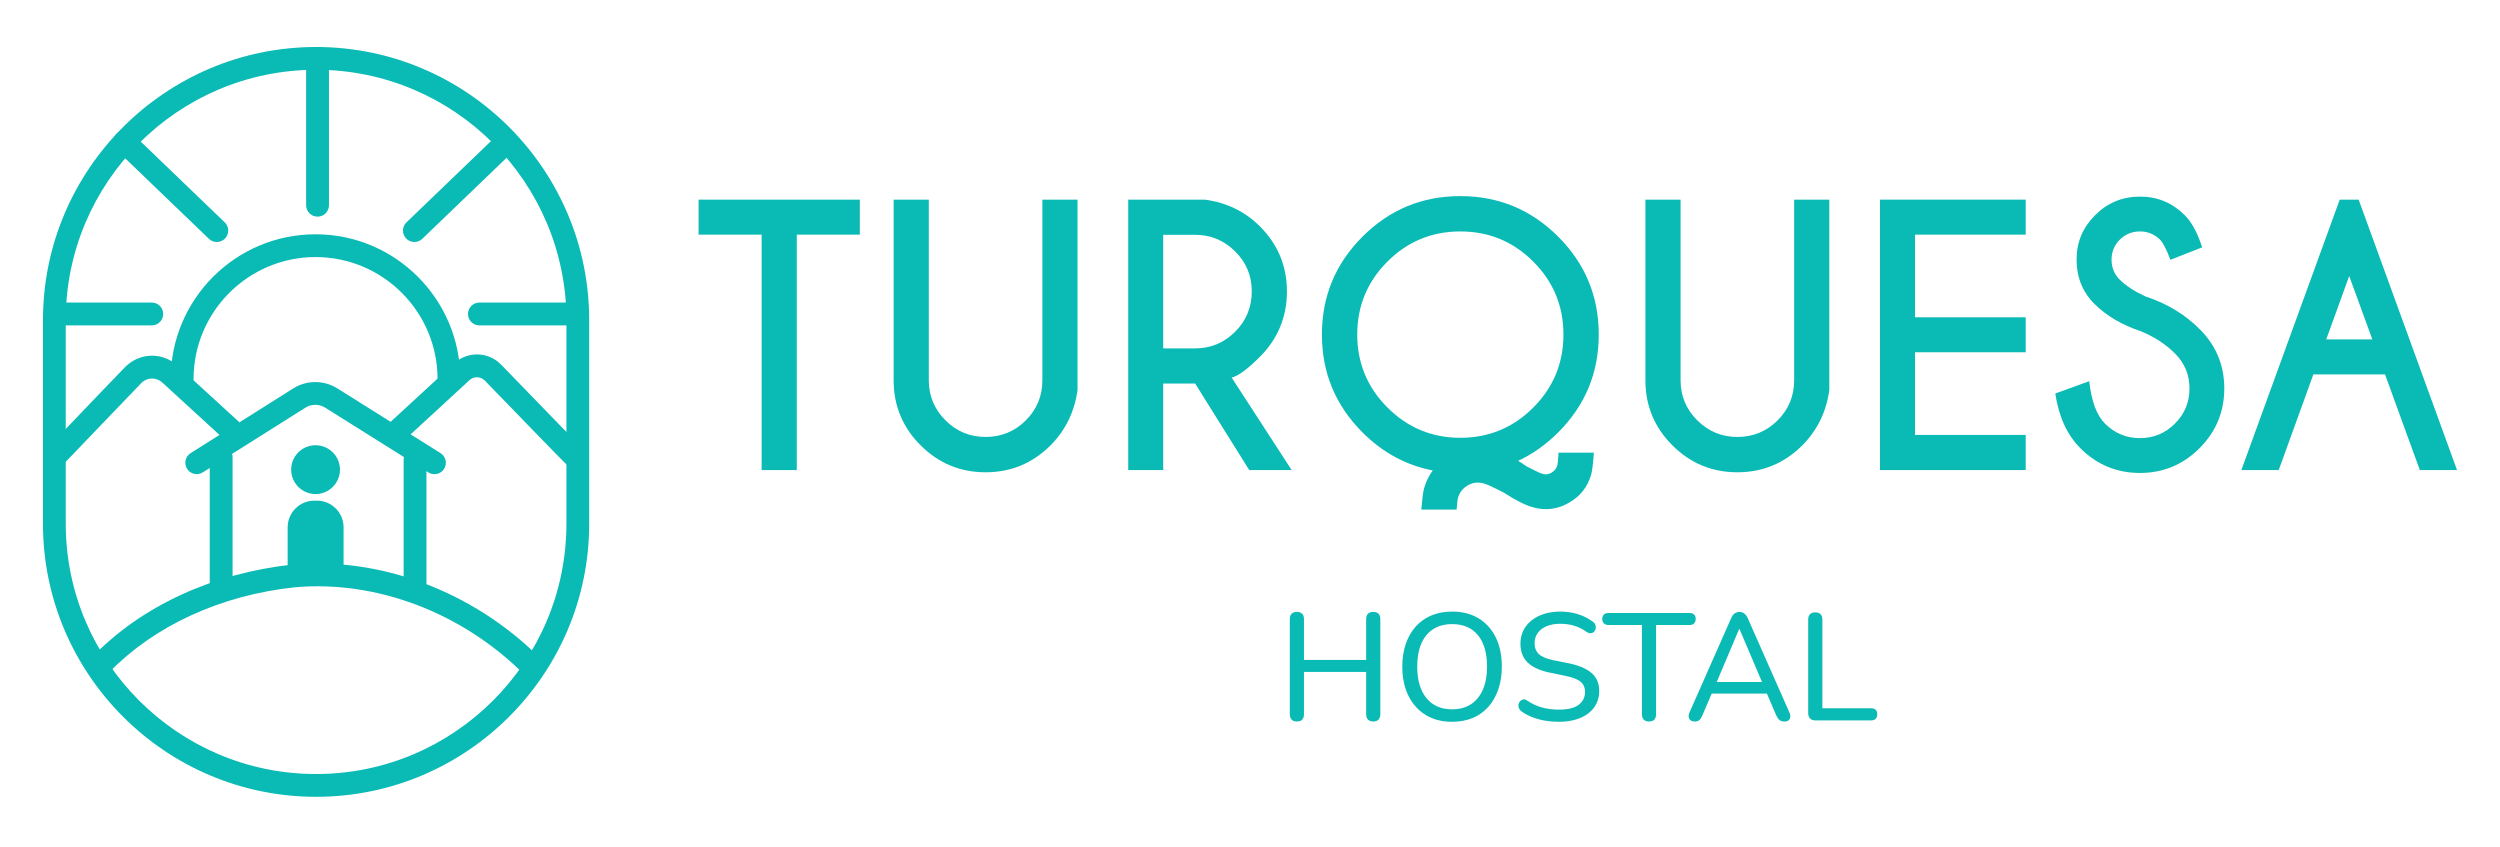 <?xml version="1.0" encoding="UTF-8"?>
<svg xmlns="http://www.w3.org/2000/svg" version="1.1" viewBox="0 0 1920 650.5">
  <defs>
    <style>
      .cls-1 {
        fill: #0abab5;
      }
    </style>
  </defs>
  <!-- Generator: Adobe Illustrator 28.7.4, SVG Export Plug-In . SVG Version: 1.2.0 Build 166)  -->
  <g>
    <g id="Capa_1">
      <g>
        <g>
          <path class="cls-1" d="M611.93,180.2v180.82h-27v-180.82h-48.42v-26.87h123.83v26.87h-48.42Z"/>
          <path class="cls-1" d="M800.54,153.33h27v146.29c-2.34,16.7-9.22,30.81-20.64,42.32-13.85,13.84-30.5,20.77-49.97,20.77s-36.11-6.9-49.91-20.7c-13.8-13.8-20.7-30.44-20.7-49.91v-138.76h27v138.76c0,11.94,4.26,22.18,12.78,30.7,8.52,8.52,18.8,12.78,30.83,12.78s22.41-4.24,30.89-12.72c8.48-8.48,12.72-18.73,12.72-30.76v-138.76Z"/>
          <path class="cls-1" d="M917.88,294.56h-24.53v66.46h-26.87v-207.69h58.93c16.7,2.25,30.81,9.13,42.32,20.64,13.76,13.85,20.64,30.46,20.64,49.84s-6.88,36.26-20.64,50.1c-9.52,9.52-16.79,14.88-21.81,16.1l46.08,71h-32.58l-41.54-66.46ZM893.35,180.33v87.23h24.53c11.94,0,22.17-4.26,30.7-12.78,8.52-8.52,12.79-18.84,12.79-30.96s-4.26-22.28-12.79-30.76c-8.52-8.48-18.76-12.72-30.7-12.72h-24.53Z"/>
          <path class="cls-1" d="M1165.94,353.88c1.99,1.21,4.07,2.6,6.23,4.15,6.06,3.2,10.17,5.15,12.33,5.84.95.26,1.86.39,2.73.39,1.47,0,2.94-.43,4.41-1.3,2.25-1.3,3.72-3.2,4.41-5.71.26-.78.56-3.98.91-9.61h27.13c-.61,8.48-1.3,14.1-2.08,16.88-2.77,9.6-8.52,16.83-17.26,21.68-5.54,3.2-11.34,4.8-17.39,4.8-3.38,0-6.75-.48-10.13-1.43-5.54-1.47-12.94-5.19-22.2-11.16-7.44-3.89-12.59-6.28-15.45-7.14-1.64-.44-3.2-.65-4.67-.65-2.6,0-5.11.69-7.53,2.07-3.98,2.25-6.58,5.62-7.79,10.13-.17.43-.48,3.29-.91,8.57h-27.13c.69-8.22,1.38-13.59,2.08-16.09,1.47-5.28,3.72-9.95,6.75-14.02-20.42-3.9-38.42-13.63-54-29.21-20.77-20.77-31.15-45.82-31.15-75.16s10.38-54.39,31.15-75.16c20.77-20.77,45.82-31.15,75.16-31.15s54.39,10.38,75.16,31.15c20.77,20.77,31.15,45.82,31.15,75.16s-10.38,54.39-31.15,75.16c-9.35,9.35-19.6,16.62-30.76,21.81ZM1121.54,177.74c-21.89,0-40.56,7.72-56.01,23.17-15.45,15.45-23.17,34.12-23.17,56.01s7.74,40.59,23.23,56.08c15.49,15.49,34.14,23.23,55.95,23.23s40.56-7.74,56.01-23.23c15.45-15.49,23.17-34.18,23.17-56.08s-7.72-40.56-23.17-56.01c-15.45-15.45-34.12-23.17-56.01-23.17Z"/>
          <path class="cls-1" d="M1377.91,153.33h27v146.29c-2.34,16.7-9.22,30.81-20.64,42.32-13.85,13.84-30.5,20.77-49.97,20.77s-36.11-6.9-49.91-20.7c-13.81-13.8-20.7-30.44-20.7-49.91v-138.76h27v138.76c0,11.94,4.26,22.18,12.78,30.7,8.52,8.52,18.8,12.78,30.83,12.78s22.41-4.24,30.89-12.72c8.48-8.48,12.72-18.73,12.72-30.76v-138.76Z"/>
          <path class="cls-1" d="M1555.74,153.33v26.87h-85.02v63.47h85.02v26.87h-85.02v63.47h85.02v27h-111.89v-207.69h111.89Z"/>
          <path class="cls-1" d="M1644.26,254.45c-14.71-4.93-26.63-11.96-35.76-21.09-9.13-9.13-13.69-20.44-13.69-33.94s4.74-24.62,14.21-34.14c9.48-9.52,20.96-14.28,34.46-14.28s24.75,4.72,34.27,14.15c5.37,5.19,9.86,13.46,13.5,24.79l-24.4,9.6c-2.94-7.96-5.63-13.15-8.05-15.57-4.24-4.15-9.35-6.23-15.32-6.23s-11.21,2.1-15.45,6.3c-4.24,4.2-6.36,9.33-6.36,15.38s2.12,11.21,6.36,15.44c4.76,4.67,11.33,8.96,19.73,12.85,16.27,5.28,30.07,13.59,41.41,24.92,12.72,12.55,19.08,27.78,19.08,45.69s-6.34,33.21-19.02,45.89c-12.68,12.68-27.93,19.02-45.75,19.02s-33.19-6.36-45.82-19.08c-10.12-10.12-16.53-24.1-19.21-41.93l26.09-9.48c1.64,15.32,5.67,26.18,12.07,32.58,7.44,7.44,16.4,11.16,26.87,11.16s19.42-3.72,26.87-11.16c7.44-7.44,11.17-16.44,11.17-27s-3.72-19.43-11.17-26.87c-7.1-7.09-15.79-12.76-26.09-17Z"/>
          <path class="cls-1" d="M1811.45,153.33l75.55,207.69h-28.56l-26.74-73.47h-55.04l-26.61,73.47h-28.69l75.55-207.69h14.54ZM1821.97,260.68l-17.78-48.68-17.65,48.68h35.44Z"/>
        </g>
        <g>
          <path class="cls-1" d="M995.95,554.12c-1.72,0-3.04-.49-3.98-1.46s-1.4-2.36-1.4-4.16v-72.93c0-1.87.47-3.28,1.4-4.22s2.26-1.4,3.98-1.4,3.16.47,4.1,1.4,1.4,2.34,1.4,4.22v31.26h47.76v-31.26c0-1.87.47-3.28,1.4-4.22.94-.94,2.3-1.4,4.1-1.4s3.04.47,3.98,1.4,1.4,2.34,1.4,4.22v72.93c0,1.8-.47,3.18-1.4,4.16s-2.26,1.46-3.98,1.46-3.16-.49-4.1-1.46c-.94-.98-1.4-2.36-1.4-4.16v-32.43h-47.76v32.43c0,1.8-.45,3.18-1.35,4.16-.9.98-2.28,1.46-4.16,1.46Z"/>
          <path class="cls-1" d="M1115.24,554.35c-7.81,0-14.56-1.74-20.25-5.21-5.7-3.47-10.13-8.39-13.29-14.75-3.16-6.36-4.74-13.83-4.74-22.42,0-6.48.9-12.31,2.69-17.5,1.79-5.19,4.35-9.64,7.67-13.35,3.32-3.71,7.33-6.54,12.06-8.49,4.72-1.95,10.01-2.93,15.86-2.93,7.8,0,14.55,1.72,20.25,5.15,5.7,3.43,10.11,8.31,13.23,14.63,3.12,6.32,4.68,13.78,4.68,22.36,0,6.48-.9,12.33-2.69,17.56-1.8,5.23-4.35,9.72-7.67,13.46-3.32,3.75-7.32,6.6-12,8.54-4.68,1.95-9.95,2.93-15.8,2.93ZM1115.24,544.75c5.62,0,10.42-1.29,14.4-3.86,3.98-2.58,7.04-6.32,9.19-11.24,2.15-4.92,3.22-10.81,3.22-17.68,0-10.38-2.32-18.42-6.97-24.11-4.64-5.7-11.26-8.54-19.84-8.54-5.62,0-10.44,1.27-14.46,3.8-4.02,2.54-7.08,6.25-9.19,11.12-2.11,4.88-3.16,10.79-3.16,17.74,0,10.3,2.34,18.34,7.02,24.11,4.68,5.78,11.28,8.67,19.78,8.67Z"/>
          <path class="cls-1" d="M1197.3,554.35c-3.67,0-7.22-.29-10.65-.88-3.44-.59-6.67-1.46-9.72-2.63-3.04-1.17-5.78-2.61-8.19-4.33-1.02-.7-1.74-1.56-2.17-2.58-.43-1.01-.55-2.01-.35-2.98.19-.98.62-1.81,1.29-2.52.66-.7,1.46-1.13,2.4-1.29.94-.15,1.95.16,3.04.94,3.59,2.42,7.36,4.18,11.3,5.27,3.94,1.09,8.29,1.64,13.05,1.64,6.87,0,11.92-1.25,15.16-3.75,3.24-2.5,4.86-5.77,4.86-9.83,0-3.36-1.17-5.99-3.51-7.9-2.34-1.91-6.28-3.41-11.82-4.51l-12.41-2.58c-7.34-1.56-12.82-4.13-16.45-7.73-3.63-3.59-5.44-8.39-5.44-14.4,0-3.67.74-7,2.22-10.01,1.48-3,3.59-5.6,6.32-7.79,2.73-2.19,5.95-3.86,9.66-5.03,3.71-1.17,7.82-1.76,12.35-1.76,4.84,0,9.38.66,13.64,1.99,4.25,1.33,8.09,3.28,11.53,5.85.93.7,1.56,1.54,1.87,2.52.31.98.37,1.93.18,2.87-.2.94-.63,1.72-1.29,2.34-.66.63-1.48.98-2.46,1.05-.98.08-2.05-.27-3.22-1.05-3.12-2.18-6.32-3.76-9.6-4.74-3.28-.98-6.87-1.47-10.77-1.47s-7.43.63-10.36,1.87c-2.93,1.25-5.19,2.99-6.79,5.21-1.6,2.22-2.4,4.82-2.4,7.78,0,3.59,1.09,6.4,3.28,8.43,2.18,2.03,5.85,3.59,11,4.68l12.29,2.46c7.8,1.64,13.6,4.16,17.38,7.55,3.79,3.39,5.68,7.94,5.68,13.64,0,3.59-.72,6.83-2.17,9.72-1.45,2.89-3.49,5.37-6.15,7.43-2.65,2.07-5.89,3.67-9.72,4.8-3.82,1.13-8.12,1.7-12.88,1.7Z"/>
          <path class="cls-1" d="M1266.48,554.12c-1.79,0-3.16-.49-4.1-1.46-.94-.98-1.4-2.36-1.4-4.16v-68.48h-25.64c-1.48,0-2.65-.41-3.51-1.23-.86-.82-1.29-1.97-1.29-3.45s.43-2.61,1.29-3.39c.86-.78,2.03-1.17,3.51-1.17h62.16c1.56,0,2.75.39,3.57,1.17.82.78,1.23,1.91,1.23,3.39s-.41,2.64-1.23,3.45-2.01,1.23-3.57,1.23h-25.64v68.48c0,1.8-.45,3.18-1.35,4.16-.9.98-2.24,1.46-4.04,1.46Z"/>
          <path class="cls-1" d="M1301.72,554.12c-1.41,0-2.52-.31-3.34-.94-.82-.62-1.31-1.48-1.46-2.57-.16-1.09.08-2.3.7-3.63l31.96-72.34c.7-1.64,1.6-2.83,2.69-3.57,1.09-.74,2.3-1.11,3.63-1.11s2.52.37,3.57,1.11c1.05.74,1.97,1.93,2.75,3.57l31.96,72.34c.62,1.33.88,2.56.76,3.69-.12,1.13-.57,1.99-1.35,2.58-.78.59-1.87.88-3.28.88-1.56,0-2.81-.41-3.74-1.23-.94-.82-1.76-2.01-2.46-3.57l-8.31-19.43,5.03,2.81h-50.1l5.03-2.81-8.31,19.43c-.7,1.72-1.48,2.95-2.34,3.69-.86.74-1.99,1.11-3.39,1.11ZM1335.67,483.06l-18.26,43.19-2.81-2.46h42.38l-2.69,2.46-18.38-43.19h-.23Z"/>
          <path class="cls-1" d="M1394.2,553.3c-1.72,0-3.06-.51-4.04-1.52-.98-1.01-1.46-2.38-1.46-4.1v-71.88c0-1.79.47-3.16,1.4-4.1s2.26-1.4,3.98-1.4,3.16.47,4.1,1.4,1.41,2.3,1.41,4.1v68.13h37.23c1.64,0,2.87.39,3.69,1.17.82.78,1.23,1.91,1.23,3.39,0,1.56-.41,2.75-1.23,3.57-.82.82-2.05,1.23-3.69,1.23h-42.61Z"/>
        </g>
        <g>
          <path class="cls-1" d="M242.75,611.95c-115.65,0-209.75-94.1-209.75-209.75v-156.35c0-115.65,94.1-209.75,209.75-209.75s209.75,94.1,209.75,209.75v156.35c0,115.65-94.1,209.75-209.75,209.75ZM242.75,53.58c-106,0-192.26,86.26-192.26,192.26v156.35c0,106,86.26,192.26,192.26,192.26s192.26-86.26,192.26-192.26v-156.35c0-106-86.26-192.26-192.26-192.26Z"/>
          <path class="cls-1" d="M401.4,516.84c-47.33-46.69-112.68-71.3-174.81-65.83-57.18,6.11-108.05,29.48-143.08,65.67l-12.59-12.18c37.88-39.17,92.57-64.34,153.98-70.94,67.32-5.95,137.81,20.51,188.76,70.78l-12.31,12.47.04.04Z"/>
          <g>
            <path class="cls-1" d="M169.85,457.65c-4.83,0-8.77-3.9-8.77-8.77v-97.68c0-4.83,3.9-8.77,8.77-8.77s8.77,3.9,8.77,8.77v97.68c0,4.83-3.9,8.77-8.77,8.77Z"/>
            <path class="cls-1" d="M318.76,457.65c-4.83,0-8.77-3.9-8.77-8.77v-95.75c0-4.83,3.9-8.77,8.77-8.77s8.77,3.9,8.77,8.77v95.75c0,4.83-3.9,8.77-8.77,8.77Z"/>
            <path class="cls-1" d="M333.64,364.15c-1.57,0-3.18-.44-4.62-1.33l-79.3-49.74c-4.58-2.9-10.54-2.9-15.16,0l-78.82,49.7c-4.1,2.57-9.49,1.37-12.06-2.73-2.57-4.1-1.37-9.49,2.73-12.06l78.82-49.7c10.25-6.47,23.52-6.47,33.78-.04l79.3,49.74c4.1,2.57,5.31,7.96,2.77,12.06-1.65,2.65-4.5,4.1-7.4,4.1h-.04Z"/>
          </g>
          <g>
            <path class="cls-1" d="M263.83,436.42h-42.91v-31.41c0-11.3,9.17-20.51,20.51-20.51h1.93c11.3,0,20.51,9.17,20.51,20.51v31.41h-.04Z"/>
            <circle class="cls-1" cx="242.35" cy="360.69" r="18.74"/>
          </g>
          <path class="cls-1" d="M41.97,359.53c-2.37,0-4.7-.97-6.43-2.82-3.26-3.54-3.06-9.09.52-12.35,1.49-1.41,13.39-13.83,24.85-25.82,11.74-12.27,25.01-26.18,35.03-36.47,11.02-11.38,28.83-11.9,40.5-1.17l48.3,44.23c3.58,3.26,3.82,8.81.52,12.35-3.26,3.58-8.81,3.82-12.35.52l-48.3-44.23c-4.66-4.26-11.74-4.06-16.13.48-9.97,10.29-23.24,24.17-34.95,36.39-15.68,16.41-23.93,25.01-25.66,26.62-1.69,1.53-3.82,2.33-5.91,2.33v-.08Z"/>
          <path class="cls-1" d="M441.49,359.53c-2.13,0-4.22-.76-5.91-2.29-2.94-2.69-35.95-36.8-63.18-64.9-3.26-3.34-8.49-3.5-11.9-.32l-49.95,46c-3.54,3.26-9.09,3.06-12.35-.52-3.26-3.54-3.06-9.09.52-12.35l49.95-46c10.46-9.65,26.46-9.21,36.35,1.05,37.04,38.28,60.36,62.29,62.45,64.22,3.54,3.3,3.78,8.81.48,12.35-1.73,1.85-4.06,2.82-6.43,2.82l-.04-.04Z"/>
          <path class="cls-1" d="M344.82,299.89c-4.83,0-8.77-3.9-8.77-8.77,0-51.67-42.02-93.7-93.7-93.7s-93.7,42.02-93.7,93.7c0,4.83-3.9,8.77-8.77,8.77s-8.77-3.9-8.77-8.77c0-61.33,49.86-111.19,111.19-111.19s111.19,49.86,111.19,111.19c0,4.83-3.9,8.77-8.77,8.77h.08Z"/>
          <path class="cls-1" d="M116.56,249.91H42.69c-4.83,0-8.77-3.9-8.77-8.77s3.9-8.77,8.77-8.77h73.87c4.83,0,8.77,3.9,8.77,8.77s-3.9,8.77-8.77,8.77Z"/>
          <path class="cls-1" d="M166.51,185.85c-2.17,0-4.38-.8-6.07-2.45l-70.86-68.12c-3.5-3.34-3.58-8.89-.24-12.39,3.34-3.5,8.89-3.58,12.39-.24l70.86,68.12c3.5,3.34,3.58,8.89.24,12.39-1.73,1.77-4.02,2.69-6.31,2.69h0Z"/>
          <path class="cls-1" d="M442.05,249.91h-73.87c-4.83,0-8.77-3.9-8.77-8.77s3.9-8.77,8.77-8.77h73.87c4.83,0,8.77,3.9,8.77,8.77s-3.9,8.77-8.77,8.77Z"/>
          <path class="cls-1" d="M318.24,185.85c-2.29,0-4.58-.88-6.31-2.69-3.34-3.5-3.26-9.01.24-12.39l70.86-68.12c3.5-3.34,9.01-3.26,12.39.24,3.34,3.5,3.26,9.01-.24,12.39l-70.86,68.12c-1.69,1.65-3.86,2.45-6.07,2.45h0Z"/>
          <path class="cls-1" d="M243.88,166.38c-4.83,0-8.77-3.9-8.77-8.77V44.82c0-4.83,3.9-8.77,8.77-8.77s8.77,3.9,8.77,8.77v112.8c0,4.83-3.9,8.77-8.77,8.77Z"/>
        </g>
      </g>
    </g>
  </g>
</svg>